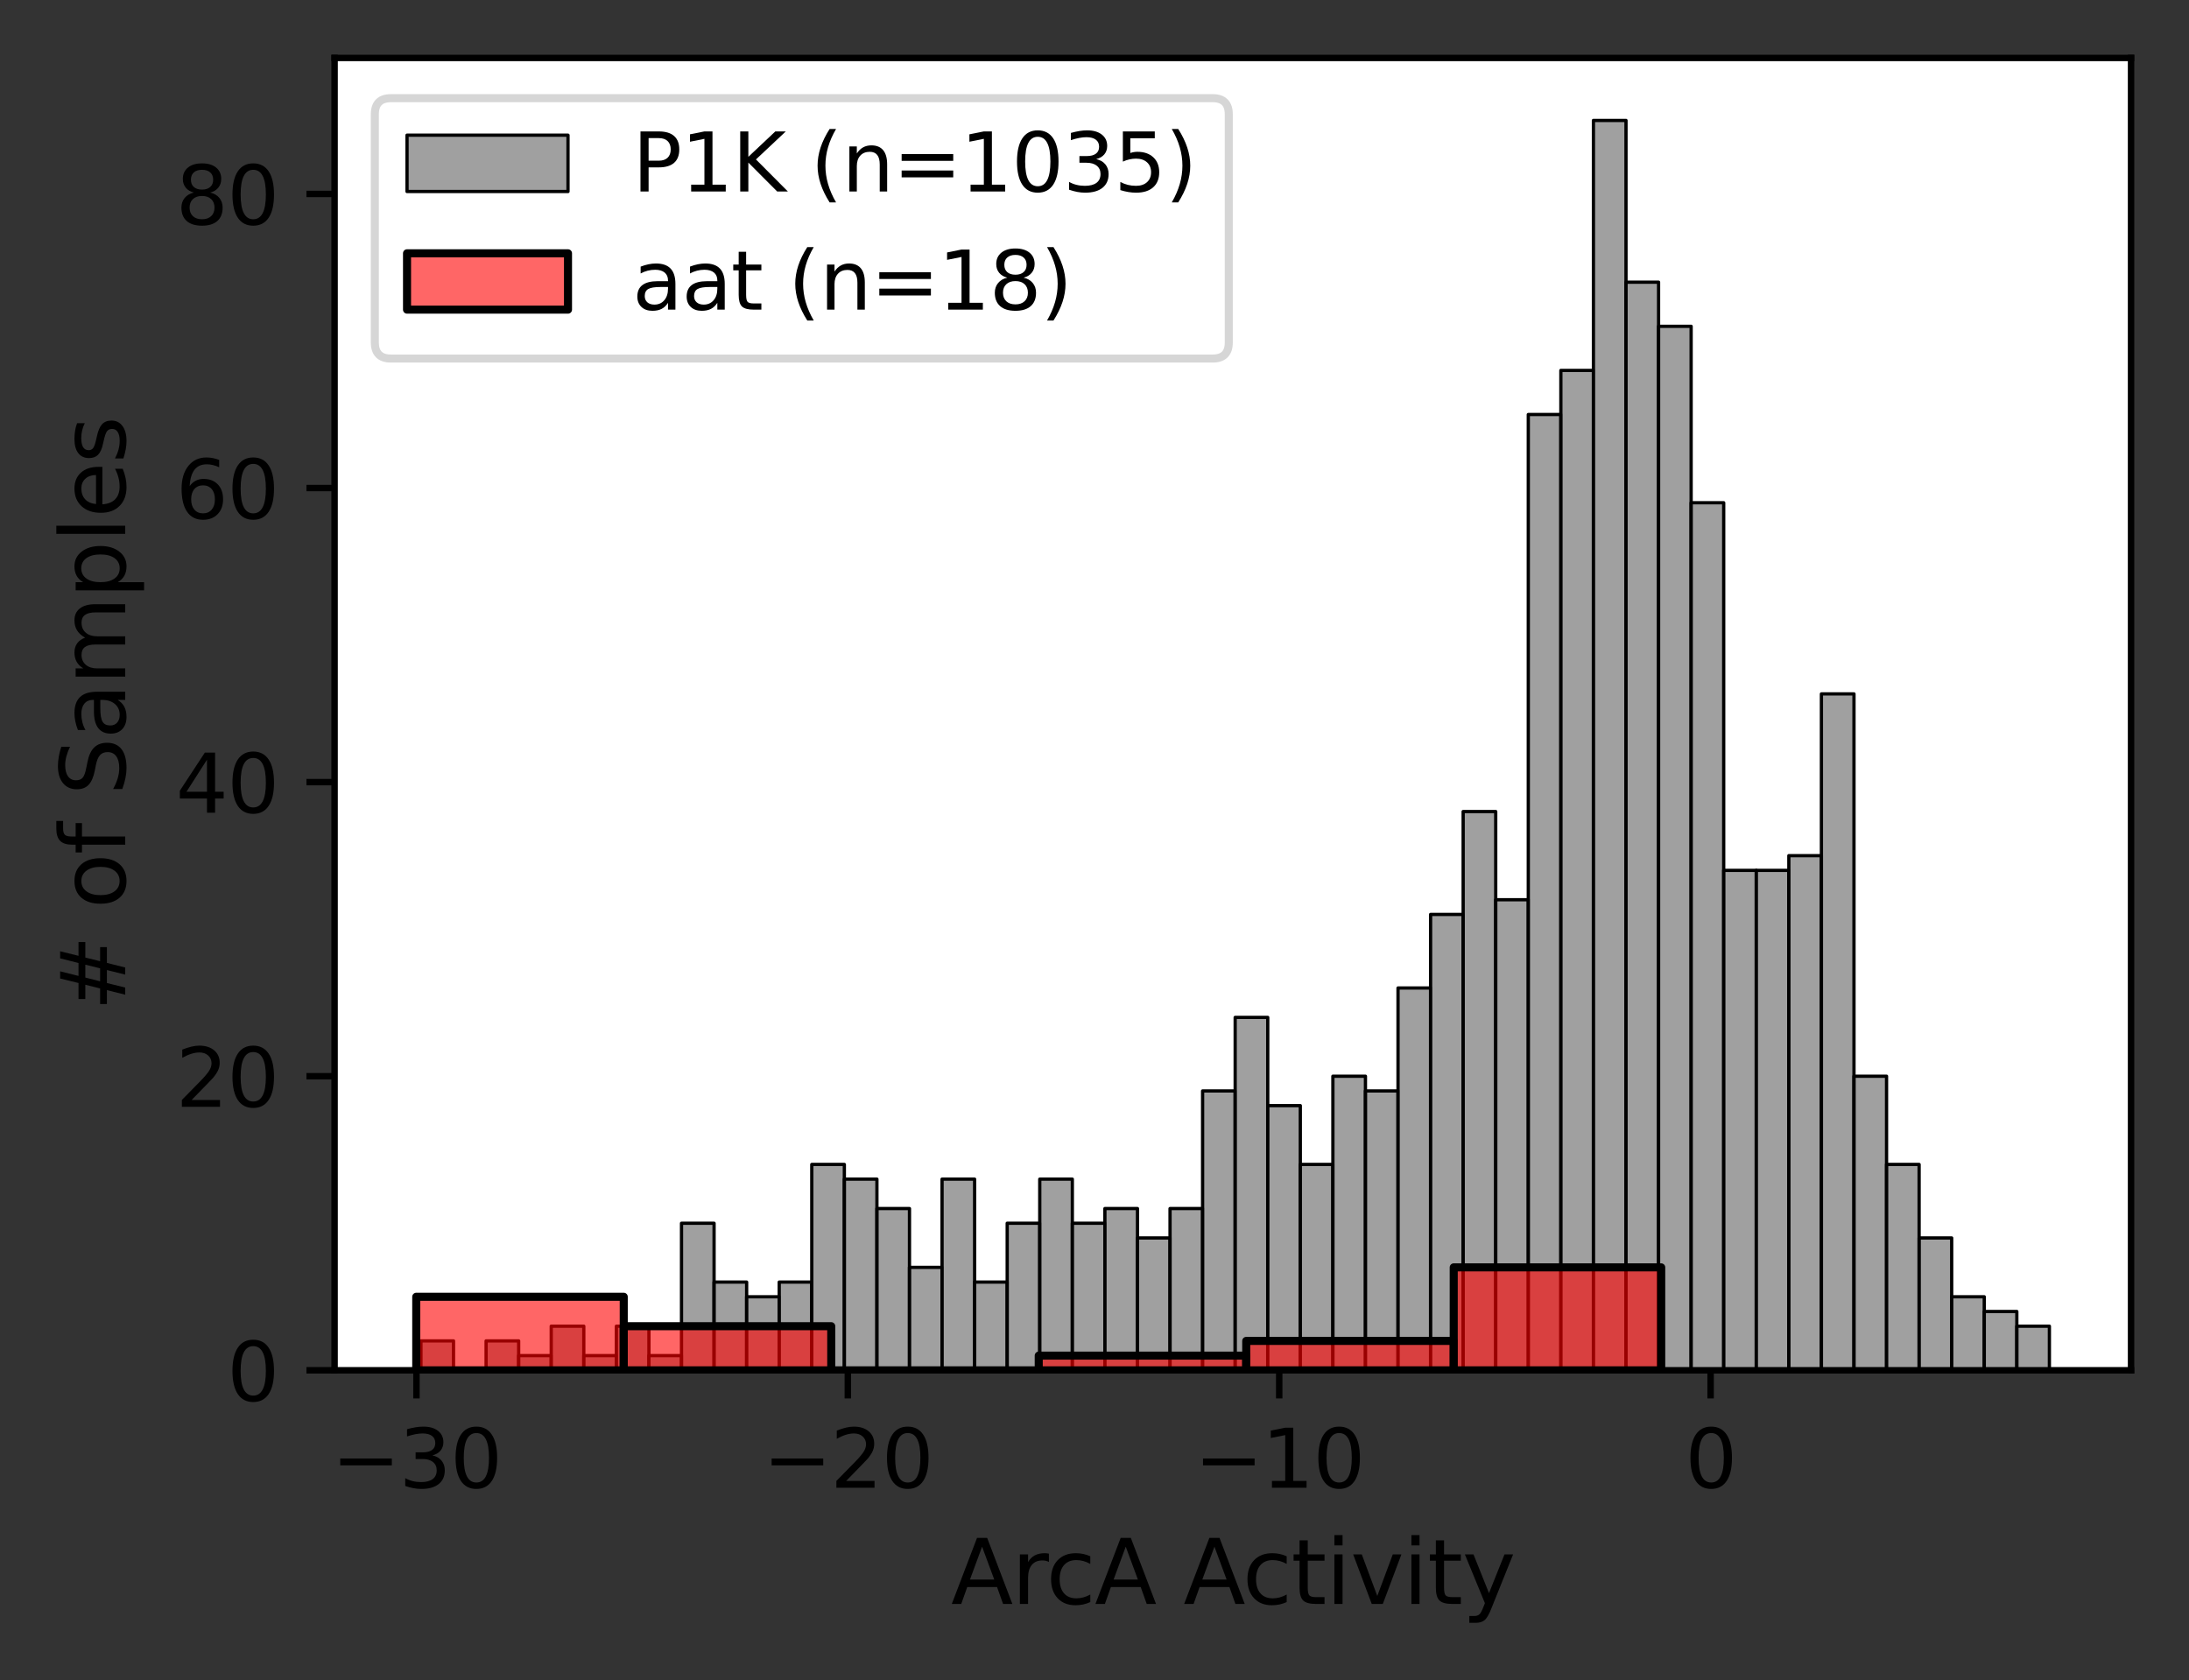 <?xml version="1.0" encoding="utf-8" standalone="no"?>
<!DOCTYPE svg PUBLIC "-//W3C//DTD SVG 1.1//EN"
  "http://www.w3.org/Graphics/SVG/1.1/DTD/svg11.dtd">
<svg xmlns:xlink="http://www.w3.org/1999/xlink" width="271.971pt" height="208.804pt" viewBox="0 0 271.971 208.804" xmlns="http://www.w3.org/2000/svg" version="1.1">
 <rect x="0" y="0" width="271.971" height="208.804" fill="#333333" stroke="none"/>
 <defs>
  <style type="text/css">*{stroke-linejoin: round; stroke-linecap: butt}</style>
 </defs>
 <g id="figure_1">
  <g id="patch_1">
   <path d="M 0 208.804 
L 271.971 208.804 
L 271.971 0 
L 0 0 
L 0 208.804 
z
" style="fill: none"/>
  </g>
  <g id="axes_1">
   <g id="patch_2">
    <path d="M 41.571 170.28 
L 264.771 170.28 
L 264.771 7.2 
L 41.571 7.2 
z
" style="fill: #ffffff"/>
   </g>
   <g id="patch_3">
    <path d="M 52.301 170.28 
L 56.348 170.28 
L 56.348 166.626 
L 52.301 166.626 
z
" clip-path="url(#pa5aac97853)" style="fill: #808080; fill-opacity: 0.75; stroke: #000000; stroke-width: 0.406; stroke-linejoin: miter"/>
   </g>
   <g id="patch_4">
    <path d="M 56.348 170.28 
L 60.394 170.28 
L 60.394 170.28 
L 56.348 170.28 
z
" clip-path="url(#pa5aac97853)" style="fill: #808080; fill-opacity: 0.75; stroke: #000000; stroke-width: 0.406; stroke-linejoin: miter"/>
   </g>
   <g id="patch_5">
    <path d="M 60.394 170.28 
L 64.441 170.28 
L 64.441 166.626 
L 60.394 166.626 
z
" clip-path="url(#pa5aac97853)" style="fill: #808080; fill-opacity: 0.75; stroke: #000000; stroke-width: 0.406; stroke-linejoin: miter"/>
   </g>
   <g id="patch_6">
    <path d="M 64.441 170.28 
L 68.487 170.28 
L 68.487 168.453 
L 64.441 168.453 
z
" clip-path="url(#pa5aac97853)" style="fill: #808080; fill-opacity: 0.75; stroke: #000000; stroke-width: 0.406; stroke-linejoin: miter"/>
   </g>
   <g id="patch_7">
    <path d="M 68.487 170.28 
L 72.534 170.28 
L 72.534 164.798 
L 68.487 164.798 
z
" clip-path="url(#pa5aac97853)" style="fill: #808080; fill-opacity: 0.75; stroke: #000000; stroke-width: 0.406; stroke-linejoin: miter"/>
   </g>
   <g id="patch_8">
    <path d="M 72.534 170.28 
L 76.58 170.28 
L 76.58 168.453 
L 72.534 168.453 
z
" clip-path="url(#pa5aac97853)" style="fill: #808080; fill-opacity: 0.75; stroke: #000000; stroke-width: 0.406; stroke-linejoin: miter"/>
   </g>
   <g id="patch_9">
    <path d="M 76.58 170.28 
L 80.627 170.28 
L 80.627 164.798 
L 76.58 164.798 
z
" clip-path="url(#pa5aac97853)" style="fill: #808080; fill-opacity: 0.75; stroke: #000000; stroke-width: 0.406; stroke-linejoin: miter"/>
   </g>
   <g id="patch_10">
    <path d="M 80.627 170.28 
L 84.673 170.28 
L 84.673 168.453 
L 80.627 168.453 
z
" clip-path="url(#pa5aac97853)" style="fill: #808080; fill-opacity: 0.75; stroke: #000000; stroke-width: 0.406; stroke-linejoin: miter"/>
   </g>
   <g id="patch_11">
    <path d="M 84.673 170.28 
L 88.72 170.28 
L 88.72 152.008 
L 84.673 152.008 
z
" clip-path="url(#pa5aac97853)" style="fill: #808080; fill-opacity: 0.75; stroke: #000000; stroke-width: 0.406; stroke-linejoin: miter"/>
   </g>
   <g id="patch_12">
    <path d="M 88.72 170.28 
L 92.766 170.28 
L 92.766 159.317 
L 88.72 159.317 
z
" clip-path="url(#pa5aac97853)" style="fill: #808080; fill-opacity: 0.75; stroke: #000000; stroke-width: 0.406; stroke-linejoin: miter"/>
   </g>
   <g id="patch_13">
    <path d="M 92.766 170.28 
L 96.813 170.28 
L 96.813 161.144 
L 92.766 161.144 
z
" clip-path="url(#pa5aac97853)" style="fill: #808080; fill-opacity: 0.75; stroke: #000000; stroke-width: 0.406; stroke-linejoin: miter"/>
   </g>
   <g id="patch_14">
    <path d="M 96.813 170.28 
L 100.859 170.28 
L 100.859 159.317 
L 96.813 159.317 
z
" clip-path="url(#pa5aac97853)" style="fill: #808080; fill-opacity: 0.75; stroke: #000000; stroke-width: 0.406; stroke-linejoin: miter"/>
   </g>
   <g id="patch_15">
    <path d="M 100.859 170.28 
L 104.906 170.28 
L 104.906 144.699 
L 100.859 144.699 
z
" clip-path="url(#pa5aac97853)" style="fill: #808080; fill-opacity: 0.75; stroke: #000000; stroke-width: 0.406; stroke-linejoin: miter"/>
   </g>
   <g id="patch_16">
    <path d="M 104.906 170.28 
L 108.952 170.28 
L 108.952 146.526 
L 104.906 146.526 
z
" clip-path="url(#pa5aac97853)" style="fill: #808080; fill-opacity: 0.75; stroke: #000000; stroke-width: 0.406; stroke-linejoin: miter"/>
   </g>
   <g id="patch_17">
    <path d="M 108.952 170.28 
L 112.998 170.28 
L 112.998 150.181 
L 108.952 150.181 
z
" clip-path="url(#pa5aac97853)" style="fill: #808080; fill-opacity: 0.75; stroke: #000000; stroke-width: 0.406; stroke-linejoin: miter"/>
   </g>
   <g id="patch_18">
    <path d="M 112.998 170.28 
L 117.045 170.28 
L 117.045 157.489 
L 112.998 157.489 
z
" clip-path="url(#pa5aac97853)" style="fill: #808080; fill-opacity: 0.75; stroke: #000000; stroke-width: 0.406; stroke-linejoin: miter"/>
   </g>
   <g id="patch_19">
    <path d="M 117.045 170.28 
L 121.091 170.28 
L 121.091 146.526 
L 117.045 146.526 
z
" clip-path="url(#pa5aac97853)" style="fill: #808080; fill-opacity: 0.75; stroke: #000000; stroke-width: 0.406; stroke-linejoin: miter"/>
   </g>
   <g id="patch_20">
    <path d="M 121.091 170.28 
L 125.138 170.28 
L 125.138 159.317 
L 121.091 159.317 
z
" clip-path="url(#pa5aac97853)" style="fill: #808080; fill-opacity: 0.75; stroke: #000000; stroke-width: 0.406; stroke-linejoin: miter"/>
   </g>
   <g id="patch_21">
    <path d="M 125.138 170.28 
L 129.184 170.28 
L 129.184 152.008 
L 125.138 152.008 
z
" clip-path="url(#pa5aac97853)" style="fill: #808080; fill-opacity: 0.75; stroke: #000000; stroke-width: 0.406; stroke-linejoin: miter"/>
   </g>
   <g id="patch_22">
    <path d="M 129.184 170.28 
L 133.231 170.28 
L 133.231 146.526 
L 129.184 146.526 
z
" clip-path="url(#pa5aac97853)" style="fill: #808080; fill-opacity: 0.75; stroke: #000000; stroke-width: 0.406; stroke-linejoin: miter"/>
   </g>
   <g id="patch_23">
    <path d="M 133.231 170.28 
L 137.277 170.28 
L 137.277 152.008 
L 133.231 152.008 
z
" clip-path="url(#pa5aac97853)" style="fill: #808080; fill-opacity: 0.75; stroke: #000000; stroke-width: 0.406; stroke-linejoin: miter"/>
   </g>
   <g id="patch_24">
    <path d="M 137.277 170.28 
L 141.324 170.28 
L 141.324 150.181 
L 137.277 150.181 
z
" clip-path="url(#pa5aac97853)" style="fill: #808080; fill-opacity: 0.75; stroke: #000000; stroke-width: 0.406; stroke-linejoin: miter"/>
   </g>
   <g id="patch_25">
    <path d="M 141.324 170.28 
L 145.37 170.28 
L 145.37 153.835 
L 141.324 153.835 
z
" clip-path="url(#pa5aac97853)" style="fill: #808080; fill-opacity: 0.75; stroke: #000000; stroke-width: 0.406; stroke-linejoin: miter"/>
   </g>
   <g id="patch_26">
    <path d="M 145.37 170.28 
L 149.417 170.28 
L 149.417 150.181 
L 145.37 150.181 
z
" clip-path="url(#pa5aac97853)" style="fill: #808080; fill-opacity: 0.75; stroke: #000000; stroke-width: 0.406; stroke-linejoin: miter"/>
   </g>
   <g id="patch_27">
    <path d="M 149.417 170.28 
L 153.463 170.28 
L 153.463 135.563 
L 149.417 135.563 
z
" clip-path="url(#pa5aac97853)" style="fill: #808080; fill-opacity: 0.75; stroke: #000000; stroke-width: 0.406; stroke-linejoin: miter"/>
   </g>
   <g id="patch_28">
    <path d="M 153.463 170.28 
L 157.51 170.28 
L 157.51 126.427 
L 153.463 126.427 
z
" clip-path="url(#pa5aac97853)" style="fill: #808080; fill-opacity: 0.75; stroke: #000000; stroke-width: 0.406; stroke-linejoin: miter"/>
   </g>
   <g id="patch_29">
    <path d="M 157.51 170.28 
L 161.556 170.28 
L 161.556 137.39 
L 157.51 137.39 
z
" clip-path="url(#pa5aac97853)" style="fill: #808080; fill-opacity: 0.75; stroke: #000000; stroke-width: 0.406; stroke-linejoin: miter"/>
   </g>
   <g id="patch_30">
    <path d="M 161.556 170.28 
L 165.603 170.28 
L 165.603 144.699 
L 161.556 144.699 
z
" clip-path="url(#pa5aac97853)" style="fill: #808080; fill-opacity: 0.75; stroke: #000000; stroke-width: 0.406; stroke-linejoin: miter"/>
   </g>
   <g id="patch_31">
    <path d="M 165.603 170.28 
L 169.649 170.28 
L 169.649 133.735 
L 165.603 133.735 
z
" clip-path="url(#pa5aac97853)" style="fill: #808080; fill-opacity: 0.75; stroke: #000000; stroke-width: 0.406; stroke-linejoin: miter"/>
   </g>
   <g id="patch_32">
    <path d="M 169.649 170.28 
L 173.696 170.28 
L 173.696 135.563 
L 169.649 135.563 
z
" clip-path="url(#pa5aac97853)" style="fill: #808080; fill-opacity: 0.75; stroke: #000000; stroke-width: 0.406; stroke-linejoin: miter"/>
   </g>
   <g id="patch_33">
    <path d="M 173.696 170.28 
L 177.742 170.28 
L 177.742 122.772 
L 173.696 122.772 
z
" clip-path="url(#pa5aac97853)" style="fill: #808080; fill-opacity: 0.75; stroke: #000000; stroke-width: 0.406; stroke-linejoin: miter"/>
   </g>
   <g id="patch_34">
    <path d="M 177.742 170.28 
L 181.789 170.28 
L 181.789 113.636 
L 177.742 113.636 
z
" clip-path="url(#pa5aac97853)" style="fill: #808080; fill-opacity: 0.75; stroke: #000000; stroke-width: 0.406; stroke-linejoin: miter"/>
   </g>
   <g id="patch_35">
    <path d="M 181.789 170.28 
L 185.835 170.28 
L 185.835 100.845 
L 181.789 100.845 
z
" clip-path="url(#pa5aac97853)" style="fill: #808080; fill-opacity: 0.75; stroke: #000000; stroke-width: 0.406; stroke-linejoin: miter"/>
   </g>
   <g id="patch_36">
    <path d="M 185.835 170.28 
L 189.882 170.28 
L 189.882 111.809 
L 185.835 111.809 
z
" clip-path="url(#pa5aac97853)" style="fill: #808080; fill-opacity: 0.75; stroke: #000000; stroke-width: 0.406; stroke-linejoin: miter"/>
   </g>
   <g id="patch_37">
    <path d="M 189.882 170.28 
L 193.928 170.28 
L 193.928 51.51 
L 189.882 51.51 
z
" clip-path="url(#pa5aac97853)" style="fill: #808080; fill-opacity: 0.75; stroke: #000000; stroke-width: 0.406; stroke-linejoin: miter"/>
   </g>
   <g id="patch_38">
    <path d="M 193.928 170.28 
L 197.975 170.28 
L 197.975 46.029 
L 193.928 46.029 
z
" clip-path="url(#pa5aac97853)" style="fill: #808080; fill-opacity: 0.75; stroke: #000000; stroke-width: 0.406; stroke-linejoin: miter"/>
   </g>
   <g id="patch_39">
    <path d="M 197.975 170.28 
L 202.021 170.28 
L 202.021 14.966 
L 197.975 14.966 
z
" clip-path="url(#pa5aac97853)" style="fill: #808080; fill-opacity: 0.75; stroke: #000000; stroke-width: 0.406; stroke-linejoin: miter"/>
   </g>
   <g id="patch_40">
    <path d="M 202.021 170.28 
L 206.068 170.28 
L 206.068 35.065 
L 202.021 35.065 
z
" clip-path="url(#pa5aac97853)" style="fill: #808080; fill-opacity: 0.75; stroke: #000000; stroke-width: 0.406; stroke-linejoin: miter"/>
   </g>
   <g id="patch_41">
    <path d="M 206.068 170.28 
L 210.114 170.28 
L 210.114 40.547 
L 206.068 40.547 
z
" clip-path="url(#pa5aac97853)" style="fill: #808080; fill-opacity: 0.75; stroke: #000000; stroke-width: 0.406; stroke-linejoin: miter"/>
   </g>
   <g id="patch_42">
    <path d="M 210.114 170.28 
L 214.161 170.28 
L 214.161 62.474 
L 210.114 62.474 
z
" clip-path="url(#pa5aac97853)" style="fill: #808080; fill-opacity: 0.75; stroke: #000000; stroke-width: 0.406; stroke-linejoin: miter"/>
   </g>
   <g id="patch_43">
    <path d="M 214.161 170.28 
L 218.207 170.28 
L 218.207 108.154 
L 214.161 108.154 
z
" clip-path="url(#pa5aac97853)" style="fill: #808080; fill-opacity: 0.75; stroke: #000000; stroke-width: 0.406; stroke-linejoin: miter"/>
   </g>
   <g id="patch_44">
    <path d="M 218.207 170.28 
L 222.254 170.28 
L 222.254 108.154 
L 218.207 108.154 
z
" clip-path="url(#pa5aac97853)" style="fill: #808080; fill-opacity: 0.75; stroke: #000000; stroke-width: 0.406; stroke-linejoin: miter"/>
   </g>
   <g id="patch_45">
    <path d="M 222.254 170.28 
L 226.3 170.28 
L 226.3 106.327 
L 222.254 106.327 
z
" clip-path="url(#pa5aac97853)" style="fill: #808080; fill-opacity: 0.75; stroke: #000000; stroke-width: 0.406; stroke-linejoin: miter"/>
   </g>
   <g id="patch_46">
    <path d="M 226.3 170.28 
L 230.347 170.28 
L 230.347 86.228 
L 226.3 86.228 
z
" clip-path="url(#pa5aac97853)" style="fill: #808080; fill-opacity: 0.75; stroke: #000000; stroke-width: 0.406; stroke-linejoin: miter"/>
   </g>
   <g id="patch_47">
    <path d="M 230.347 170.28 
L 234.393 170.28 
L 234.393 133.735 
L 230.347 133.735 
z
" clip-path="url(#pa5aac97853)" style="fill: #808080; fill-opacity: 0.75; stroke: #000000; stroke-width: 0.406; stroke-linejoin: miter"/>
   </g>
   <g id="patch_48">
    <path d="M 234.393 170.28 
L 238.44 170.28 
L 238.44 144.699 
L 234.393 144.699 
z
" clip-path="url(#pa5aac97853)" style="fill: #808080; fill-opacity: 0.75; stroke: #000000; stroke-width: 0.406; stroke-linejoin: miter"/>
   </g>
   <g id="patch_49">
    <path d="M 238.44 170.28 
L 242.486 170.28 
L 242.486 153.835 
L 238.44 153.835 
z
" clip-path="url(#pa5aac97853)" style="fill: #808080; fill-opacity: 0.75; stroke: #000000; stroke-width: 0.406; stroke-linejoin: miter"/>
   </g>
   <g id="patch_50">
    <path d="M 242.486 170.28 
L 246.533 170.28 
L 246.533 161.144 
L 242.486 161.144 
z
" clip-path="url(#pa5aac97853)" style="fill: #808080; fill-opacity: 0.75; stroke: #000000; stroke-width: 0.406; stroke-linejoin: miter"/>
   </g>
   <g id="patch_51">
    <path d="M 246.533 170.28 
L 250.579 170.28 
L 250.579 162.971 
L 246.533 162.971 
z
" clip-path="url(#pa5aac97853)" style="fill: #808080; fill-opacity: 0.75; stroke: #000000; stroke-width: 0.406; stroke-linejoin: miter"/>
   </g>
   <g id="patch_52">
    <path d="M 250.579 170.28 
L 254.625 170.28 
L 254.625 164.798 
L 250.579 164.798 
z
" clip-path="url(#pa5aac97853)" style="fill: #808080; fill-opacity: 0.75; stroke: #000000; stroke-width: 0.406; stroke-linejoin: miter"/>
   </g>
   <g id="patch_53">
    <path d="M 51.716 170.28 
L 77.497 170.28 
L 77.497 161.144 
L 51.716 161.144 
z
" clip-path="url(#pa5aac97853)" style="fill: #ff0000; fill-opacity: 0.6; stroke: #000000; stroke-linejoin: miter"/>
   </g>
   <g id="patch_54">
    <path d="M 77.497 170.28 
L 103.277 170.28 
L 103.277 164.798 
L 77.497 164.798 
z
" clip-path="url(#pa5aac97853)" style="fill: #ff0000; fill-opacity: 0.6; stroke: #000000; stroke-linejoin: miter"/>
   </g>
   <g id="patch_55">
    <path d="M 103.277 170.28 
L 129.057 170.28 
L 129.057 170.28 
L 103.277 170.28 
z
" clip-path="url(#pa5aac97853)" style="fill: #ff0000; fill-opacity: 0.6; stroke: #000000; stroke-linejoin: miter"/>
   </g>
   <g id="patch_56">
    <path d="M 129.057 170.28 
L 154.837 170.28 
L 154.837 168.453 
L 129.057 168.453 
z
" clip-path="url(#pa5aac97853)" style="fill: #ff0000; fill-opacity: 0.6; stroke: #000000; stroke-linejoin: miter"/>
   </g>
   <g id="patch_57">
    <path d="M 154.837 170.28 
L 180.617 170.28 
L 180.617 166.626 
L 154.837 166.626 
z
" clip-path="url(#pa5aac97853)" style="fill: #ff0000; fill-opacity: 0.6; stroke: #000000; stroke-linejoin: miter"/>
   </g>
   <g id="patch_58">
    <path d="M 180.617 170.28 
L 206.397 170.28 
L 206.397 157.489 
L 180.617 157.489 
z
" clip-path="url(#pa5aac97853)" style="fill: #ff0000; fill-opacity: 0.6; stroke: #000000; stroke-linejoin: miter"/>
   </g>
   <g id="matplotlib.axis_1">
    <g id="xtick_1">
     <g id="line2d_1">
      <defs>
       <path id="m46aee838b3" d="M 0 0 
L 0 3.5 
" style="stroke: #000000; stroke-width: 0.8"/>
      </defs>
      <g>
       <use xlink:href="#m46aee838b3" x="51.742" y="170.28" style="stroke: #000000; stroke-width: 0.8"/>
      </g>
     </g>
     <g id="text_1">
      <!-- −30 -->
      <g transform="translate(41.189 184.878)scale(0.1 -0.1)">
       <defs>
        <path id="DejaVuSans-2212" d="M 678 2272 
L 4684 2272 
L 4684 1741 
L 678 1741 
L 678 2272 
z
" transform="scale(0.016)"/>
        <path id="DejaVuSans-33" d="M 2597 2516 
Q 3050 2419 3304 2112 
Q 3559 1806 3559 1356 
Q 3559 666 3084 287 
Q 2609 -91 1734 -91 
Q 1441 -91 1130 -33 
Q 819 25 488 141 
L 488 750 
Q 750 597 1062 519 
Q 1375 441 1716 441 
Q 2309 441 2620 675 
Q 2931 909 2931 1356 
Q 2931 1769 2642 2001 
Q 2353 2234 1838 2234 
L 1294 2234 
L 1294 2753 
L 1863 2753 
Q 2328 2753 2575 2939 
Q 2822 3125 2822 3475 
Q 2822 3834 2567 4026 
Q 2313 4219 1838 4219 
Q 1578 4219 1281 4162 
Q 984 4106 628 3988 
L 628 4550 
Q 988 4650 1302 4700 
Q 1616 4750 1894 4750 
Q 2613 4750 3031 4423 
Q 3450 4097 3450 3541 
Q 3450 3153 3228 2886 
Q 3006 2619 2597 2516 
z
" transform="scale(0.016)"/>
        <path id="DejaVuSans-30" d="M 2034 4250 
Q 1547 4250 1301 3770 
Q 1056 3291 1056 2328 
Q 1056 1369 1301 889 
Q 1547 409 2034 409 
Q 2525 409 2770 889 
Q 3016 1369 3016 2328 
Q 3016 3291 2770 3770 
Q 2525 4250 2034 4250 
z
M 2034 4750 
Q 2819 4750 3233 4129 
Q 3647 3509 3647 2328 
Q 3647 1150 3233 529 
Q 2819 -91 2034 -91 
Q 1250 -91 836 529 
Q 422 1150 422 2328 
Q 422 3509 836 4129 
Q 1250 4750 2034 4750 
z
" transform="scale(0.016)"/>
       </defs>
       <use xlink:href="#DejaVuSans-2212"/>
       <use xlink:href="#DejaVuSans-33" x="83.789"/>
       <use xlink:href="#DejaVuSans-30" x="147.412"/>
      </g>
     </g>
    </g>
    <g id="xtick_2">
     <g id="line2d_2">
      <g>
       <use xlink:href="#m46aee838b3" x="105.339" y="170.28" style="stroke: #000000; stroke-width: 0.8"/>
      </g>
     </g>
     <g id="text_2">
      <!-- −20 -->
      <g transform="translate(94.787 184.878)scale(0.1 -0.1)">
       <defs>
        <path id="DejaVuSans-32" d="M 1228 531 
L 3431 531 
L 3431 0 
L 469 0 
L 469 531 
Q 828 903 1448 1529 
Q 2069 2156 2228 2338 
Q 2531 2678 2651 2914 
Q 2772 3150 2772 3378 
Q 2772 3750 2511 3984 
Q 2250 4219 1831 4219 
Q 1534 4219 1204 4116 
Q 875 4013 500 3803 
L 500 4441 
Q 881 4594 1212 4672 
Q 1544 4750 1819 4750 
Q 2544 4750 2975 4387 
Q 3406 4025 3406 3419 
Q 3406 3131 3298 2873 
Q 3191 2616 2906 2266 
Q 2828 2175 2409 1742 
Q 1991 1309 1228 531 
z
" transform="scale(0.016)"/>
       </defs>
       <use xlink:href="#DejaVuSans-2212"/>
       <use xlink:href="#DejaVuSans-32" x="83.789"/>
       <use xlink:href="#DejaVuSans-30" x="147.412"/>
      </g>
     </g>
    </g>
    <g id="xtick_3">
     <g id="line2d_3">
      <g>
       <use xlink:href="#m46aee838b3" x="158.937" y="170.28" style="stroke: #000000; stroke-width: 0.8"/>
      </g>
     </g>
     <g id="text_3">
      <!-- −10 -->
      <g transform="translate(148.384 184.878)scale(0.1 -0.1)">
       <defs>
        <path id="DejaVuSans-31" d="M 794 531 
L 1825 531 
L 1825 4091 
L 703 3866 
L 703 4441 
L 1819 4666 
L 2450 4666 
L 2450 531 
L 3481 531 
L 3481 0 
L 794 0 
L 794 531 
z
" transform="scale(0.016)"/>
       </defs>
       <use xlink:href="#DejaVuSans-2212"/>
       <use xlink:href="#DejaVuSans-31" x="83.789"/>
       <use xlink:href="#DejaVuSans-30" x="147.412"/>
      </g>
     </g>
    </g>
    <g id="xtick_4">
     <g id="line2d_4">
      <g>
       <use xlink:href="#m46aee838b3" x="212.534" y="170.28" style="stroke: #000000; stroke-width: 0.8"/>
      </g>
     </g>
     <g id="text_4">
      <!-- 0 -->
      <g transform="translate(209.353 184.878)scale(0.1 -0.1)">
       <use xlink:href="#DejaVuSans-30"/>
      </g>
     </g>
    </g>
    <g id="text_5">
     <!-- ArcA Activity -->
     <g transform="translate(118.168 199.316)scale(0.11 -0.11)">
      <defs>
       <path id="DejaVuSans-41" d="M 2188 4044 
L 1331 1722 
L 3047 1722 
L 2188 4044 
z
M 1831 4666 
L 2547 4666 
L 4325 0 
L 3669 0 
L 3244 1197 
L 1141 1197 
L 716 0 
L 50 0 
L 1831 4666 
z
" transform="scale(0.016)"/>
       <path id="DejaVuSans-72" d="M 2631 2963 
Q 2534 3019 2420 3045 
Q 2306 3072 2169 3072 
Q 1681 3072 1420 2755 
Q 1159 2438 1159 1844 
L 1159 0 
L 581 0 
L 581 3500 
L 1159 3500 
L 1159 2956 
Q 1341 3275 1631 3429 
Q 1922 3584 2338 3584 
Q 2397 3584 2469 3576 
Q 2541 3569 2628 3553 
L 2631 2963 
z
" transform="scale(0.016)"/>
       <path id="DejaVuSans-63" d="M 3122 3366 
L 3122 2828 
Q 2878 2963 2633 3030 
Q 2388 3097 2138 3097 
Q 1578 3097 1268 2742 
Q 959 2388 959 1747 
Q 959 1106 1268 751 
Q 1578 397 2138 397 
Q 2388 397 2633 464 
Q 2878 531 3122 666 
L 3122 134 
Q 2881 22 2623 -34 
Q 2366 -91 2075 -91 
Q 1284 -91 818 406 
Q 353 903 353 1747 
Q 353 2603 823 3093 
Q 1294 3584 2113 3584 
Q 2378 3584 2631 3529 
Q 2884 3475 3122 3366 
z
" transform="scale(0.016)"/>
       <path id="DejaVuSans-20" transform="scale(0.016)"/>
       <path id="DejaVuSans-74" d="M 1172 4494 
L 1172 3500 
L 2356 3500 
L 2356 3053 
L 1172 3053 
L 1172 1153 
Q 1172 725 1289 603 
Q 1406 481 1766 481 
L 2356 481 
L 2356 0 
L 1766 0 
Q 1100 0 847 248 
Q 594 497 594 1153 
L 594 3053 
L 172 3053 
L 172 3500 
L 594 3500 
L 594 4494 
L 1172 4494 
z
" transform="scale(0.016)"/>
       <path id="DejaVuSans-69" d="M 603 3500 
L 1178 3500 
L 1178 0 
L 603 0 
L 603 3500 
z
M 603 4863 
L 1178 4863 
L 1178 4134 
L 603 4134 
L 603 4863 
z
" transform="scale(0.016)"/>
       <path id="DejaVuSans-76" d="M 191 3500 
L 800 3500 
L 1894 563 
L 2988 3500 
L 3597 3500 
L 2284 0 
L 1503 0 
L 191 3500 
z
" transform="scale(0.016)"/>
       <path id="DejaVuSans-79" d="M 2059 -325 
Q 1816 -950 1584 -1140 
Q 1353 -1331 966 -1331 
L 506 -1331 
L 506 -850 
L 844 -850 
Q 1081 -850 1212 -737 
Q 1344 -625 1503 -206 
L 1606 56 
L 191 3500 
L 800 3500 
L 1894 763 
L 2988 3500 
L 3597 3500 
L 2059 -325 
z
" transform="scale(0.016)"/>
      </defs>
      <use xlink:href="#DejaVuSans-41"/>
      <use xlink:href="#DejaVuSans-72" x="68.408"/>
      <use xlink:href="#DejaVuSans-63" x="107.271"/>
      <use xlink:href="#DejaVuSans-41" x="162.252"/>
      <use xlink:href="#DejaVuSans-20" x="230.66"/>
      <use xlink:href="#DejaVuSans-41" x="262.447"/>
      <use xlink:href="#DejaVuSans-63" x="329.105"/>
      <use xlink:href="#DejaVuSans-74" x="384.086"/>
      <use xlink:href="#DejaVuSans-69" x="423.295"/>
      <use xlink:href="#DejaVuSans-76" x="451.078"/>
      <use xlink:href="#DejaVuSans-69" x="510.258"/>
      <use xlink:href="#DejaVuSans-74" x="538.041"/>
      <use xlink:href="#DejaVuSans-79" x="577.25"/>
     </g>
    </g>
   </g>
   <g id="matplotlib.axis_2">
    <g id="ytick_1">
     <g id="line2d_5">
      <defs>
       <path id="mbc61e51e02" d="M 0 0 
L -3.5 0 
" style="stroke: #000000; stroke-width: 0.8"/>
      </defs>
      <g>
       <use xlink:href="#mbc61e51e02" x="41.571" y="170.28" style="stroke: #000000; stroke-width: 0.8"/>
      </g>
     </g>
     <g id="text_6">
      <!-- 0 -->
      <g transform="translate(28.208 174.079)scale(0.1 -0.1)">
       <use xlink:href="#DejaVuSans-30"/>
      </g>
     </g>
    </g>
    <g id="ytick_2">
     <g id="line2d_6">
      <g>
       <use xlink:href="#mbc61e51e02" x="41.571" y="133.735" style="stroke: #000000; stroke-width: 0.8"/>
      </g>
     </g>
     <g id="text_7">
      <!-- 20 -->
      <g transform="translate(21.846 137.535)scale(0.1 -0.1)">
       <use xlink:href="#DejaVuSans-32"/>
       <use xlink:href="#DejaVuSans-30" x="63.623"/>
      </g>
     </g>
    </g>
    <g id="ytick_3">
     <g id="line2d_7">
      <g>
       <use xlink:href="#mbc61e51e02" x="41.571" y="97.191" style="stroke: #000000; stroke-width: 0.8"/>
      </g>
     </g>
     <g id="text_8">
      <!-- 40 -->
      <g transform="translate(21.846 100.99)scale(0.1 -0.1)">
       <defs>
        <path id="DejaVuSans-34" d="M 2419 4116 
L 825 1625 
L 2419 1625 
L 2419 4116 
z
M 2253 4666 
L 3047 4666 
L 3047 1625 
L 3713 1625 
L 3713 1100 
L 3047 1100 
L 3047 0 
L 2419 0 
L 2419 1100 
L 313 1100 
L 313 1709 
L 2253 4666 
z
" transform="scale(0.016)"/>
       </defs>
       <use xlink:href="#DejaVuSans-34"/>
       <use xlink:href="#DejaVuSans-30" x="63.623"/>
      </g>
     </g>
    </g>
    <g id="ytick_4">
     <g id="line2d_8">
      <g>
       <use xlink:href="#mbc61e51e02" x="41.571" y="60.646" style="stroke: #000000; stroke-width: 0.8"/>
      </g>
     </g>
     <g id="text_9">
      <!-- 60 -->
      <g transform="translate(21.846 64.446)scale(0.1 -0.1)">
       <defs>
        <path id="DejaVuSans-36" d="M 2113 2584 
Q 1688 2584 1439 2293 
Q 1191 2003 1191 1497 
Q 1191 994 1439 701 
Q 1688 409 2113 409 
Q 2538 409 2786 701 
Q 3034 994 3034 1497 
Q 3034 2003 2786 2293 
Q 2538 2584 2113 2584 
z
M 3366 4563 
L 3366 3988 
Q 3128 4100 2886 4159 
Q 2644 4219 2406 4219 
Q 1781 4219 1451 3797 
Q 1122 3375 1075 2522 
Q 1259 2794 1537 2939 
Q 1816 3084 2150 3084 
Q 2853 3084 3261 2657 
Q 3669 2231 3669 1497 
Q 3669 778 3244 343 
Q 2819 -91 2113 -91 
Q 1303 -91 875 529 
Q 447 1150 447 2328 
Q 447 3434 972 4092 
Q 1497 4750 2381 4750 
Q 2619 4750 2861 4703 
Q 3103 4656 3366 4563 
z
" transform="scale(0.016)"/>
       </defs>
       <use xlink:href="#DejaVuSans-36"/>
       <use xlink:href="#DejaVuSans-30" x="63.623"/>
      </g>
     </g>
    </g>
    <g id="ytick_5">
     <g id="line2d_9">
      <g>
       <use xlink:href="#mbc61e51e02" x="41.571" y="24.102" style="stroke: #000000; stroke-width: 0.8"/>
      </g>
     </g>
     <g id="text_10">
      <!-- 80 -->
      <g transform="translate(21.846 27.901)scale(0.1 -0.1)">
       <defs>
        <path id="DejaVuSans-38" d="M 2034 2216 
Q 1584 2216 1326 1975 
Q 1069 1734 1069 1313 
Q 1069 891 1326 650 
Q 1584 409 2034 409 
Q 2484 409 2743 651 
Q 3003 894 3003 1313 
Q 3003 1734 2745 1975 
Q 2488 2216 2034 2216 
z
M 1403 2484 
Q 997 2584 770 2862 
Q 544 3141 544 3541 
Q 544 4100 942 4425 
Q 1341 4750 2034 4750 
Q 2731 4750 3128 4425 
Q 3525 4100 3525 3541 
Q 3525 3141 3298 2862 
Q 3072 2584 2669 2484 
Q 3125 2378 3379 2068 
Q 3634 1759 3634 1313 
Q 3634 634 3220 271 
Q 2806 -91 2034 -91 
Q 1263 -91 848 271 
Q 434 634 434 1313 
Q 434 1759 690 2068 
Q 947 2378 1403 2484 
z
M 1172 3481 
Q 1172 3119 1398 2916 
Q 1625 2713 2034 2713 
Q 2441 2713 2670 2916 
Q 2900 3119 2900 3481 
Q 2900 3844 2670 4047 
Q 2441 4250 2034 4250 
Q 1625 4250 1398 4047 
Q 1172 3844 1172 3481 
z
" transform="scale(0.016)"/>
       </defs>
       <use xlink:href="#DejaVuSans-38"/>
       <use xlink:href="#DejaVuSans-30" x="63.623"/>
      </g>
     </g>
    </g>
    <g id="text_11">
     <!-- # of Samples -->
     <g transform="translate(15.558 125.635)rotate(-90)scale(0.11 -0.11)">
      <defs>
       <path id="DejaVuSans-23" d="M 3272 2816 
L 2363 2816 
L 2100 1772 
L 3016 1772 
L 3272 2816 
z
M 2803 4594 
L 2478 3297 
L 3391 3297 
L 3719 4594 
L 4219 4594 
L 3897 3297 
L 4872 3297 
L 4872 2816 
L 3775 2816 
L 3519 1772 
L 4513 1772 
L 4513 1294 
L 3397 1294 
L 3072 0 
L 2572 0 
L 2894 1294 
L 1978 1294 
L 1656 0 
L 1153 0 
L 1478 1294 
L 494 1294 
L 494 1772 
L 1594 1772 
L 1856 2816 
L 850 2816 
L 850 3297 
L 1978 3297 
L 2297 4594 
L 2803 4594 
z
" transform="scale(0.016)"/>
       <path id="DejaVuSans-6f" d="M 1959 3097 
Q 1497 3097 1228 2736 
Q 959 2375 959 1747 
Q 959 1119 1226 758 
Q 1494 397 1959 397 
Q 2419 397 2687 759 
Q 2956 1122 2956 1747 
Q 2956 2369 2687 2733 
Q 2419 3097 1959 3097 
z
M 1959 3584 
Q 2709 3584 3137 3096 
Q 3566 2609 3566 1747 
Q 3566 888 3137 398 
Q 2709 -91 1959 -91 
Q 1206 -91 779 398 
Q 353 888 353 1747 
Q 353 2609 779 3096 
Q 1206 3584 1959 3584 
z
" transform="scale(0.016)"/>
       <path id="DejaVuSans-66" d="M 2375 4863 
L 2375 4384 
L 1825 4384 
Q 1516 4384 1395 4259 
Q 1275 4134 1275 3809 
L 1275 3500 
L 2222 3500 
L 2222 3053 
L 1275 3053 
L 1275 0 
L 697 0 
L 697 3053 
L 147 3053 
L 147 3500 
L 697 3500 
L 697 3744 
Q 697 4328 969 4595 
Q 1241 4863 1831 4863 
L 2375 4863 
z
" transform="scale(0.016)"/>
       <path id="DejaVuSans-53" d="M 3425 4513 
L 3425 3897 
Q 3066 4069 2747 4153 
Q 2428 4238 2131 4238 
Q 1616 4238 1336 4038 
Q 1056 3838 1056 3469 
Q 1056 3159 1242 3001 
Q 1428 2844 1947 2747 
L 2328 2669 
Q 3034 2534 3370 2195 
Q 3706 1856 3706 1288 
Q 3706 609 3251 259 
Q 2797 -91 1919 -91 
Q 1588 -91 1214 -16 
Q 841 59 441 206 
L 441 856 
Q 825 641 1194 531 
Q 1563 422 1919 422 
Q 2459 422 2753 634 
Q 3047 847 3047 1241 
Q 3047 1584 2836 1778 
Q 2625 1972 2144 2069 
L 1759 2144 
Q 1053 2284 737 2584 
Q 422 2884 422 3419 
Q 422 4038 858 4394 
Q 1294 4750 2059 4750 
Q 2388 4750 2728 4690 
Q 3069 4631 3425 4513 
z
" transform="scale(0.016)"/>
       <path id="DejaVuSans-61" d="M 2194 1759 
Q 1497 1759 1228 1600 
Q 959 1441 959 1056 
Q 959 750 1161 570 
Q 1363 391 1709 391 
Q 2188 391 2477 730 
Q 2766 1069 2766 1631 
L 2766 1759 
L 2194 1759 
z
M 3341 1997 
L 3341 0 
L 2766 0 
L 2766 531 
Q 2569 213 2275 61 
Q 1981 -91 1556 -91 
Q 1019 -91 701 211 
Q 384 513 384 1019 
Q 384 1609 779 1909 
Q 1175 2209 1959 2209 
L 2766 2209 
L 2766 2266 
Q 2766 2663 2505 2880 
Q 2244 3097 1772 3097 
Q 1472 3097 1187 3025 
Q 903 2953 641 2809 
L 641 3341 
Q 956 3463 1253 3523 
Q 1550 3584 1831 3584 
Q 2591 3584 2966 3190 
Q 3341 2797 3341 1997 
z
" transform="scale(0.016)"/>
       <path id="DejaVuSans-6d" d="M 3328 2828 
Q 3544 3216 3844 3400 
Q 4144 3584 4550 3584 
Q 5097 3584 5394 3201 
Q 5691 2819 5691 2113 
L 5691 0 
L 5113 0 
L 5113 2094 
Q 5113 2597 4934 2840 
Q 4756 3084 4391 3084 
Q 3944 3084 3684 2787 
Q 3425 2491 3425 1978 
L 3425 0 
L 2847 0 
L 2847 2094 
Q 2847 2600 2669 2842 
Q 2491 3084 2119 3084 
Q 1678 3084 1418 2786 
Q 1159 2488 1159 1978 
L 1159 0 
L 581 0 
L 581 3500 
L 1159 3500 
L 1159 2956 
Q 1356 3278 1631 3431 
Q 1906 3584 2284 3584 
Q 2666 3584 2933 3390 
Q 3200 3197 3328 2828 
z
" transform="scale(0.016)"/>
       <path id="DejaVuSans-70" d="M 1159 525 
L 1159 -1331 
L 581 -1331 
L 581 3500 
L 1159 3500 
L 1159 2969 
Q 1341 3281 1617 3432 
Q 1894 3584 2278 3584 
Q 2916 3584 3314 3078 
Q 3713 2572 3713 1747 
Q 3713 922 3314 415 
Q 2916 -91 2278 -91 
Q 1894 -91 1617 61 
Q 1341 213 1159 525 
z
M 3116 1747 
Q 3116 2381 2855 2742 
Q 2594 3103 2138 3103 
Q 1681 3103 1420 2742 
Q 1159 2381 1159 1747 
Q 1159 1113 1420 752 
Q 1681 391 2138 391 
Q 2594 391 2855 752 
Q 3116 1113 3116 1747 
z
" transform="scale(0.016)"/>
       <path id="DejaVuSans-6c" d="M 603 4863 
L 1178 4863 
L 1178 0 
L 603 0 
L 603 4863 
z
" transform="scale(0.016)"/>
       <path id="DejaVuSans-65" d="M 3597 1894 
L 3597 1613 
L 953 1613 
Q 991 1019 1311 708 
Q 1631 397 2203 397 
Q 2534 397 2845 478 
Q 3156 559 3463 722 
L 3463 178 
Q 3153 47 2828 -22 
Q 2503 -91 2169 -91 
Q 1331 -91 842 396 
Q 353 884 353 1716 
Q 353 2575 817 3079 
Q 1281 3584 2069 3584 
Q 2775 3584 3186 3129 
Q 3597 2675 3597 1894 
z
M 3022 2063 
Q 3016 2534 2758 2815 
Q 2500 3097 2075 3097 
Q 1594 3097 1305 2825 
Q 1016 2553 972 2059 
L 3022 2063 
z
" transform="scale(0.016)"/>
       <path id="DejaVuSans-73" d="M 2834 3397 
L 2834 2853 
Q 2591 2978 2328 3040 
Q 2066 3103 1784 3103 
Q 1356 3103 1142 2972 
Q 928 2841 928 2578 
Q 928 2378 1081 2264 
Q 1234 2150 1697 2047 
L 1894 2003 
Q 2506 1872 2764 1633 
Q 3022 1394 3022 966 
Q 3022 478 2636 193 
Q 2250 -91 1575 -91 
Q 1294 -91 989 -36 
Q 684 19 347 128 
L 347 722 
Q 666 556 975 473 
Q 1284 391 1588 391 
Q 1994 391 2212 530 
Q 2431 669 2431 922 
Q 2431 1156 2273 1281 
Q 2116 1406 1581 1522 
L 1381 1569 
Q 847 1681 609 1914 
Q 372 2147 372 2553 
Q 372 3047 722 3315 
Q 1072 3584 1716 3584 
Q 2034 3584 2315 3537 
Q 2597 3491 2834 3397 
z
" transform="scale(0.016)"/>
      </defs>
      <use xlink:href="#DejaVuSans-23"/>
      <use xlink:href="#DejaVuSans-20" x="83.789"/>
      <use xlink:href="#DejaVuSans-6f" x="115.576"/>
      <use xlink:href="#DejaVuSans-66" x="176.758"/>
      <use xlink:href="#DejaVuSans-20" x="211.963"/>
      <use xlink:href="#DejaVuSans-53" x="243.75"/>
      <use xlink:href="#DejaVuSans-61" x="307.227"/>
      <use xlink:href="#DejaVuSans-6d" x="368.506"/>
      <use xlink:href="#DejaVuSans-70" x="465.918"/>
      <use xlink:href="#DejaVuSans-6c" x="529.395"/>
      <use xlink:href="#DejaVuSans-65" x="557.178"/>
      <use xlink:href="#DejaVuSans-73" x="618.701"/>
     </g>
    </g>
   </g>
   <g id="patch_59">
    <path d="M 41.571 170.28 
L 41.571 7.2 
" style="fill: none; stroke: #000000; stroke-width: 0.8; stroke-linejoin: miter; stroke-linecap: square"/>
   </g>
   <g id="patch_60">
    <path d="M 264.771 170.28 
L 264.771 7.2 
" style="fill: none; stroke: #000000; stroke-width: 0.8; stroke-linejoin: miter; stroke-linecap: square"/>
   </g>
   <g id="patch_61">
    <path d="M 41.571 170.28 
L 264.771 170.28 
" style="fill: none; stroke: #000000; stroke-width: 0.8; stroke-linejoin: miter; stroke-linecap: square"/>
   </g>
   <g id="patch_62">
    <path d="M 41.571 7.2 
L 264.771 7.2 
" style="fill: none; stroke: #000000; stroke-width: 0.8; stroke-linejoin: miter; stroke-linecap: square"/>
   </g>
   <g id="legend_1">
    <g id="patch_63">
     <path d="M 48.571 44.556 
L 150.669 44.556 
Q 152.669 44.556 152.669 42.556 
L 152.669 14.2 
Q 152.669 12.2 150.669 12.2 
L 48.571 12.2 
Q 46.571 12.2 46.571 14.2 
L 46.571 42.556 
Q 46.571 44.556 48.571 44.556 
z
" style="fill: #ffffff; opacity: 0.8; stroke: #cccccc; stroke-linejoin: miter"/>
    </g>
    <g id="patch_64">
     <path d="M 50.571 23.798 
L 70.571 23.798 
L 70.571 16.798 
L 50.571 16.798 
z
" style="fill: #808080; fill-opacity: 0.75; stroke: #000000; stroke-width: 0.406; stroke-linejoin: miter"/>
    </g>
    <g id="text_12">
     <!-- P1K (n=1035) -->
     <g transform="translate(78.571 23.798)scale(0.1 -0.1)">
      <defs>
       <path id="DejaVuSans-50" d="M 1259 4147 
L 1259 2394 
L 2053 2394 
Q 2494 2394 2734 2622 
Q 2975 2850 2975 3272 
Q 2975 3691 2734 3919 
Q 2494 4147 2053 4147 
L 1259 4147 
z
M 628 4666 
L 2053 4666 
Q 2838 4666 3239 4311 
Q 3641 3956 3641 3272 
Q 3641 2581 3239 2228 
Q 2838 1875 2053 1875 
L 1259 1875 
L 1259 0 
L 628 0 
L 628 4666 
z
" transform="scale(0.016)"/>
       <path id="DejaVuSans-4b" d="M 628 4666 
L 1259 4666 
L 1259 2694 
L 3353 4666 
L 4166 4666 
L 1850 2491 
L 4331 0 
L 3500 0 
L 1259 2247 
L 1259 0 
L 628 0 
L 628 4666 
z
" transform="scale(0.016)"/>
       <path id="DejaVuSans-28" d="M 1984 4856 
Q 1566 4138 1362 3434 
Q 1159 2731 1159 2009 
Q 1159 1288 1364 580 
Q 1569 -128 1984 -844 
L 1484 -844 
Q 1016 -109 783 600 
Q 550 1309 550 2009 
Q 550 2706 781 3412 
Q 1013 4119 1484 4856 
L 1984 4856 
z
" transform="scale(0.016)"/>
       <path id="DejaVuSans-6e" d="M 3513 2113 
L 3513 0 
L 2938 0 
L 2938 2094 
Q 2938 2591 2744 2837 
Q 2550 3084 2163 3084 
Q 1697 3084 1428 2787 
Q 1159 2491 1159 1978 
L 1159 0 
L 581 0 
L 581 3500 
L 1159 3500 
L 1159 2956 
Q 1366 3272 1645 3428 
Q 1925 3584 2291 3584 
Q 2894 3584 3203 3211 
Q 3513 2838 3513 2113 
z
" transform="scale(0.016)"/>
       <path id="DejaVuSans-3d" d="M 678 2906 
L 4684 2906 
L 4684 2381 
L 678 2381 
L 678 2906 
z
M 678 1631 
L 4684 1631 
L 4684 1100 
L 678 1100 
L 678 1631 
z
" transform="scale(0.016)"/>
       <path id="DejaVuSans-35" d="M 691 4666 
L 3169 4666 
L 3169 4134 
L 1269 4134 
L 1269 2991 
Q 1406 3038 1543 3061 
Q 1681 3084 1819 3084 
Q 2600 3084 3056 2656 
Q 3513 2228 3513 1497 
Q 3513 744 3044 326 
Q 2575 -91 1722 -91 
Q 1428 -91 1123 -41 
Q 819 9 494 109 
L 494 744 
Q 775 591 1075 516 
Q 1375 441 1709 441 
Q 2250 441 2565 725 
Q 2881 1009 2881 1497 
Q 2881 1984 2565 2268 
Q 2250 2553 1709 2553 
Q 1456 2553 1204 2497 
Q 953 2441 691 2322 
L 691 4666 
z
" transform="scale(0.016)"/>
       <path id="DejaVuSans-29" d="M 513 4856 
L 1013 4856 
Q 1481 4119 1714 3412 
Q 1947 2706 1947 2009 
Q 1947 1309 1714 600 
Q 1481 -109 1013 -844 
L 513 -844 
Q 928 -128 1133 580 
Q 1338 1288 1338 2009 
Q 1338 2731 1133 3434 
Q 928 4138 513 4856 
z
" transform="scale(0.016)"/>
      </defs>
      <use xlink:href="#DejaVuSans-50"/>
      <use xlink:href="#DejaVuSans-31" x="60.303"/>
      <use xlink:href="#DejaVuSans-4b" x="123.926"/>
      <use xlink:href="#DejaVuSans-20" x="189.502"/>
      <use xlink:href="#DejaVuSans-28" x="221.289"/>
      <use xlink:href="#DejaVuSans-6e" x="260.303"/>
      <use xlink:href="#DejaVuSans-3d" x="323.682"/>
      <use xlink:href="#DejaVuSans-31" x="407.471"/>
      <use xlink:href="#DejaVuSans-30" x="471.094"/>
      <use xlink:href="#DejaVuSans-33" x="534.717"/>
      <use xlink:href="#DejaVuSans-35" x="598.34"/>
      <use xlink:href="#DejaVuSans-29" x="661.963"/>
     </g>
    </g>
    <g id="patch_65">
     <path d="M 50.571 38.477 
L 70.571 38.477 
L 70.571 31.477 
L 50.571 31.477 
z
" style="fill: #ff0000; fill-opacity: 0.6; stroke: #000000; stroke-linejoin: miter"/>
    </g>
    <g id="text_13">
     <!-- aat (n=18) -->
     <g transform="translate(78.571 38.477)scale(0.1 -0.1)">
      <use xlink:href="#DejaVuSans-61"/>
      <use xlink:href="#DejaVuSans-61" x="61.279"/>
      <use xlink:href="#DejaVuSans-74" x="122.559"/>
      <use xlink:href="#DejaVuSans-20" x="161.768"/>
      <use xlink:href="#DejaVuSans-28" x="193.555"/>
      <use xlink:href="#DejaVuSans-6e" x="232.568"/>
      <use xlink:href="#DejaVuSans-3d" x="295.947"/>
      <use xlink:href="#DejaVuSans-31" x="379.736"/>
      <use xlink:href="#DejaVuSans-38" x="443.359"/>
      <use xlink:href="#DejaVuSans-29" x="506.982"/>
     </g>
    </g>
   </g>
  </g>
 </g>
 <defs>
  <clipPath id="pa5aac97853">
   <rect x="41.571" y="7.2" width="223.2" height="163.08"/>
  </clipPath>
 </defs>
</svg>
